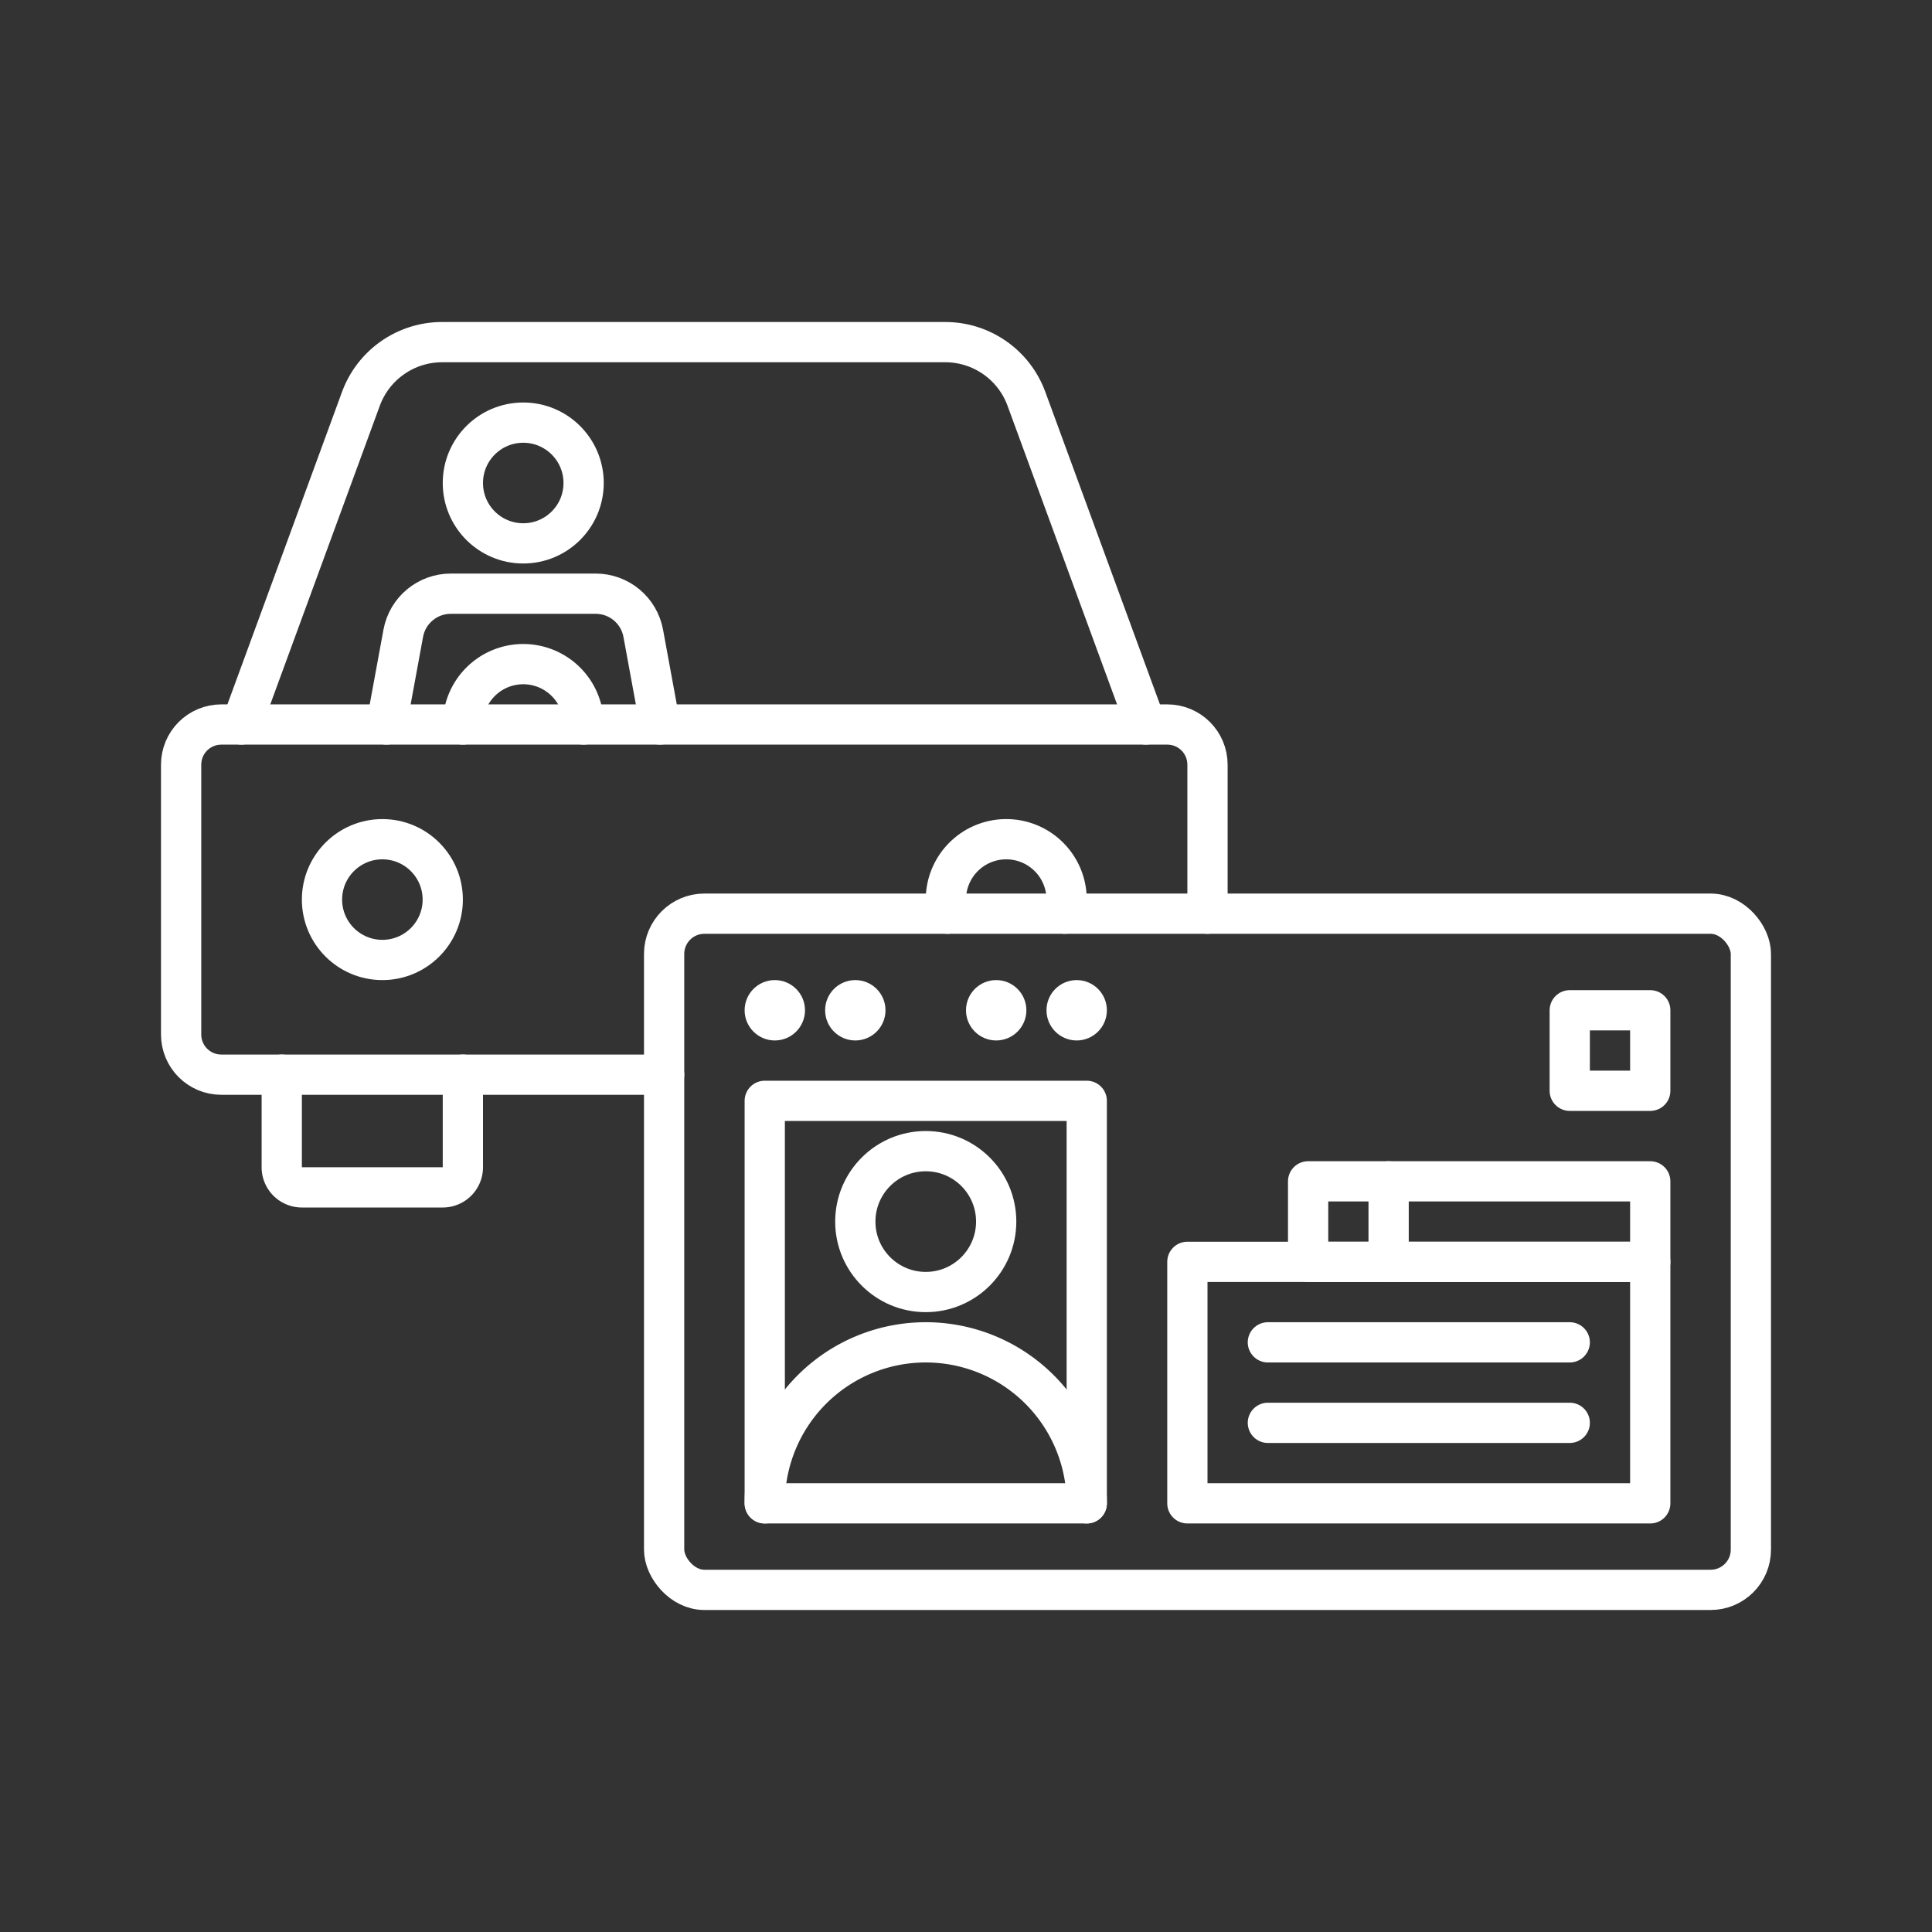 <?xml version="1.0" encoding="UTF-8"?><svg id="a" xmlns="http://www.w3.org/2000/svg" viewBox="0 0 48 48"><rect x="0" y="0" width="48" height="48" fill="#333333" stroke="none"/><defs><style>.d{fill:none;stroke:#fff;stroke-linecap:round;stroke-linejoin:round;}.c{fill:#fff;stroke-width:0px;}</style></defs><path class="d" d="m28.469 18-2.968-8.092c-0.31-0.846-1.116-1.408-2.017-1.408h-12.5c-0.901 0-1.706 0.562-2.017 1.408l-2.968 8.092"/><circle class="d" cx="13" cy="12" r="1.5"/><path class="d" d="m9.602 18 0.417-2.267c0.105-0.57 0.602-0.983 1.181-0.983h3.6c0.579 0 1.076 0.414 1.181 0.983l0.417 2.267"/><path class="d" d="m11.5 18a1.5 1.5 0 0 1 1.5-1.5 1.5 1.5 0 0 1 1.5 1.5"/><path class="d" d="m7 26.7v2.3a0.5 0.5 45 0 0 0.5 0.5h3.5a0.5 0.5 135 0 0 0.5-0.5v-2.3"/><path class="d" d="m16.5 26.7-11 1e-6c-0.554 0-1-0.446-1-1v-6.7c0-0.554 0.446-1 1-1h23.5c0.554 0 1 0.446 1 1v3.7"/><circle class="d" cx="9.5" cy="22.35" r="1.5"/><path class="d" d="m23.541 22.7a1.5 1.5 0 0 1-0.041-0.35 1.5 1.5 0 0 1 1.5-1.5 1.5 1.5 0 0 1 1.5 1.5 1.5 1.5 0 0 1-0.041 0.35"/><rect class="d" x="16.5" y="22.7" width="27" height="16.8" rx="1" ry="1"/><circle class="c" cx="19.25" cy="25.1" r=".75"/><circle class="c" cx="21.25" cy="25.1" r=".75"/><circle class="c" cx="24.75" cy="25.1" r=".75"/><circle class="c" cx="26.75" cy="25.1" r=".75"/><circle class="d" cx="23" cy="30.35" r="1.75"/><path class="d" d="m19 37.35a4 4 0 0 1 4-4 4 4 0 0 1 4 4"/><rect class="d" x="19" y="27.35" width="8" height="10"/><rect class="d" x="39" y="25.1" width="2" height="2"/><rect class="d" x="29.5" y="31.35" width="11.5" height="6"/><rect class="d" x="32.5" y="29.35" width="8.5" height="2"/><path class="d" d="m34.5 29.35v2"/><path class="d" d="m31.5 33.35h7.5"/><path class="d" d="m31.5 35.35h7.5"/></svg>
